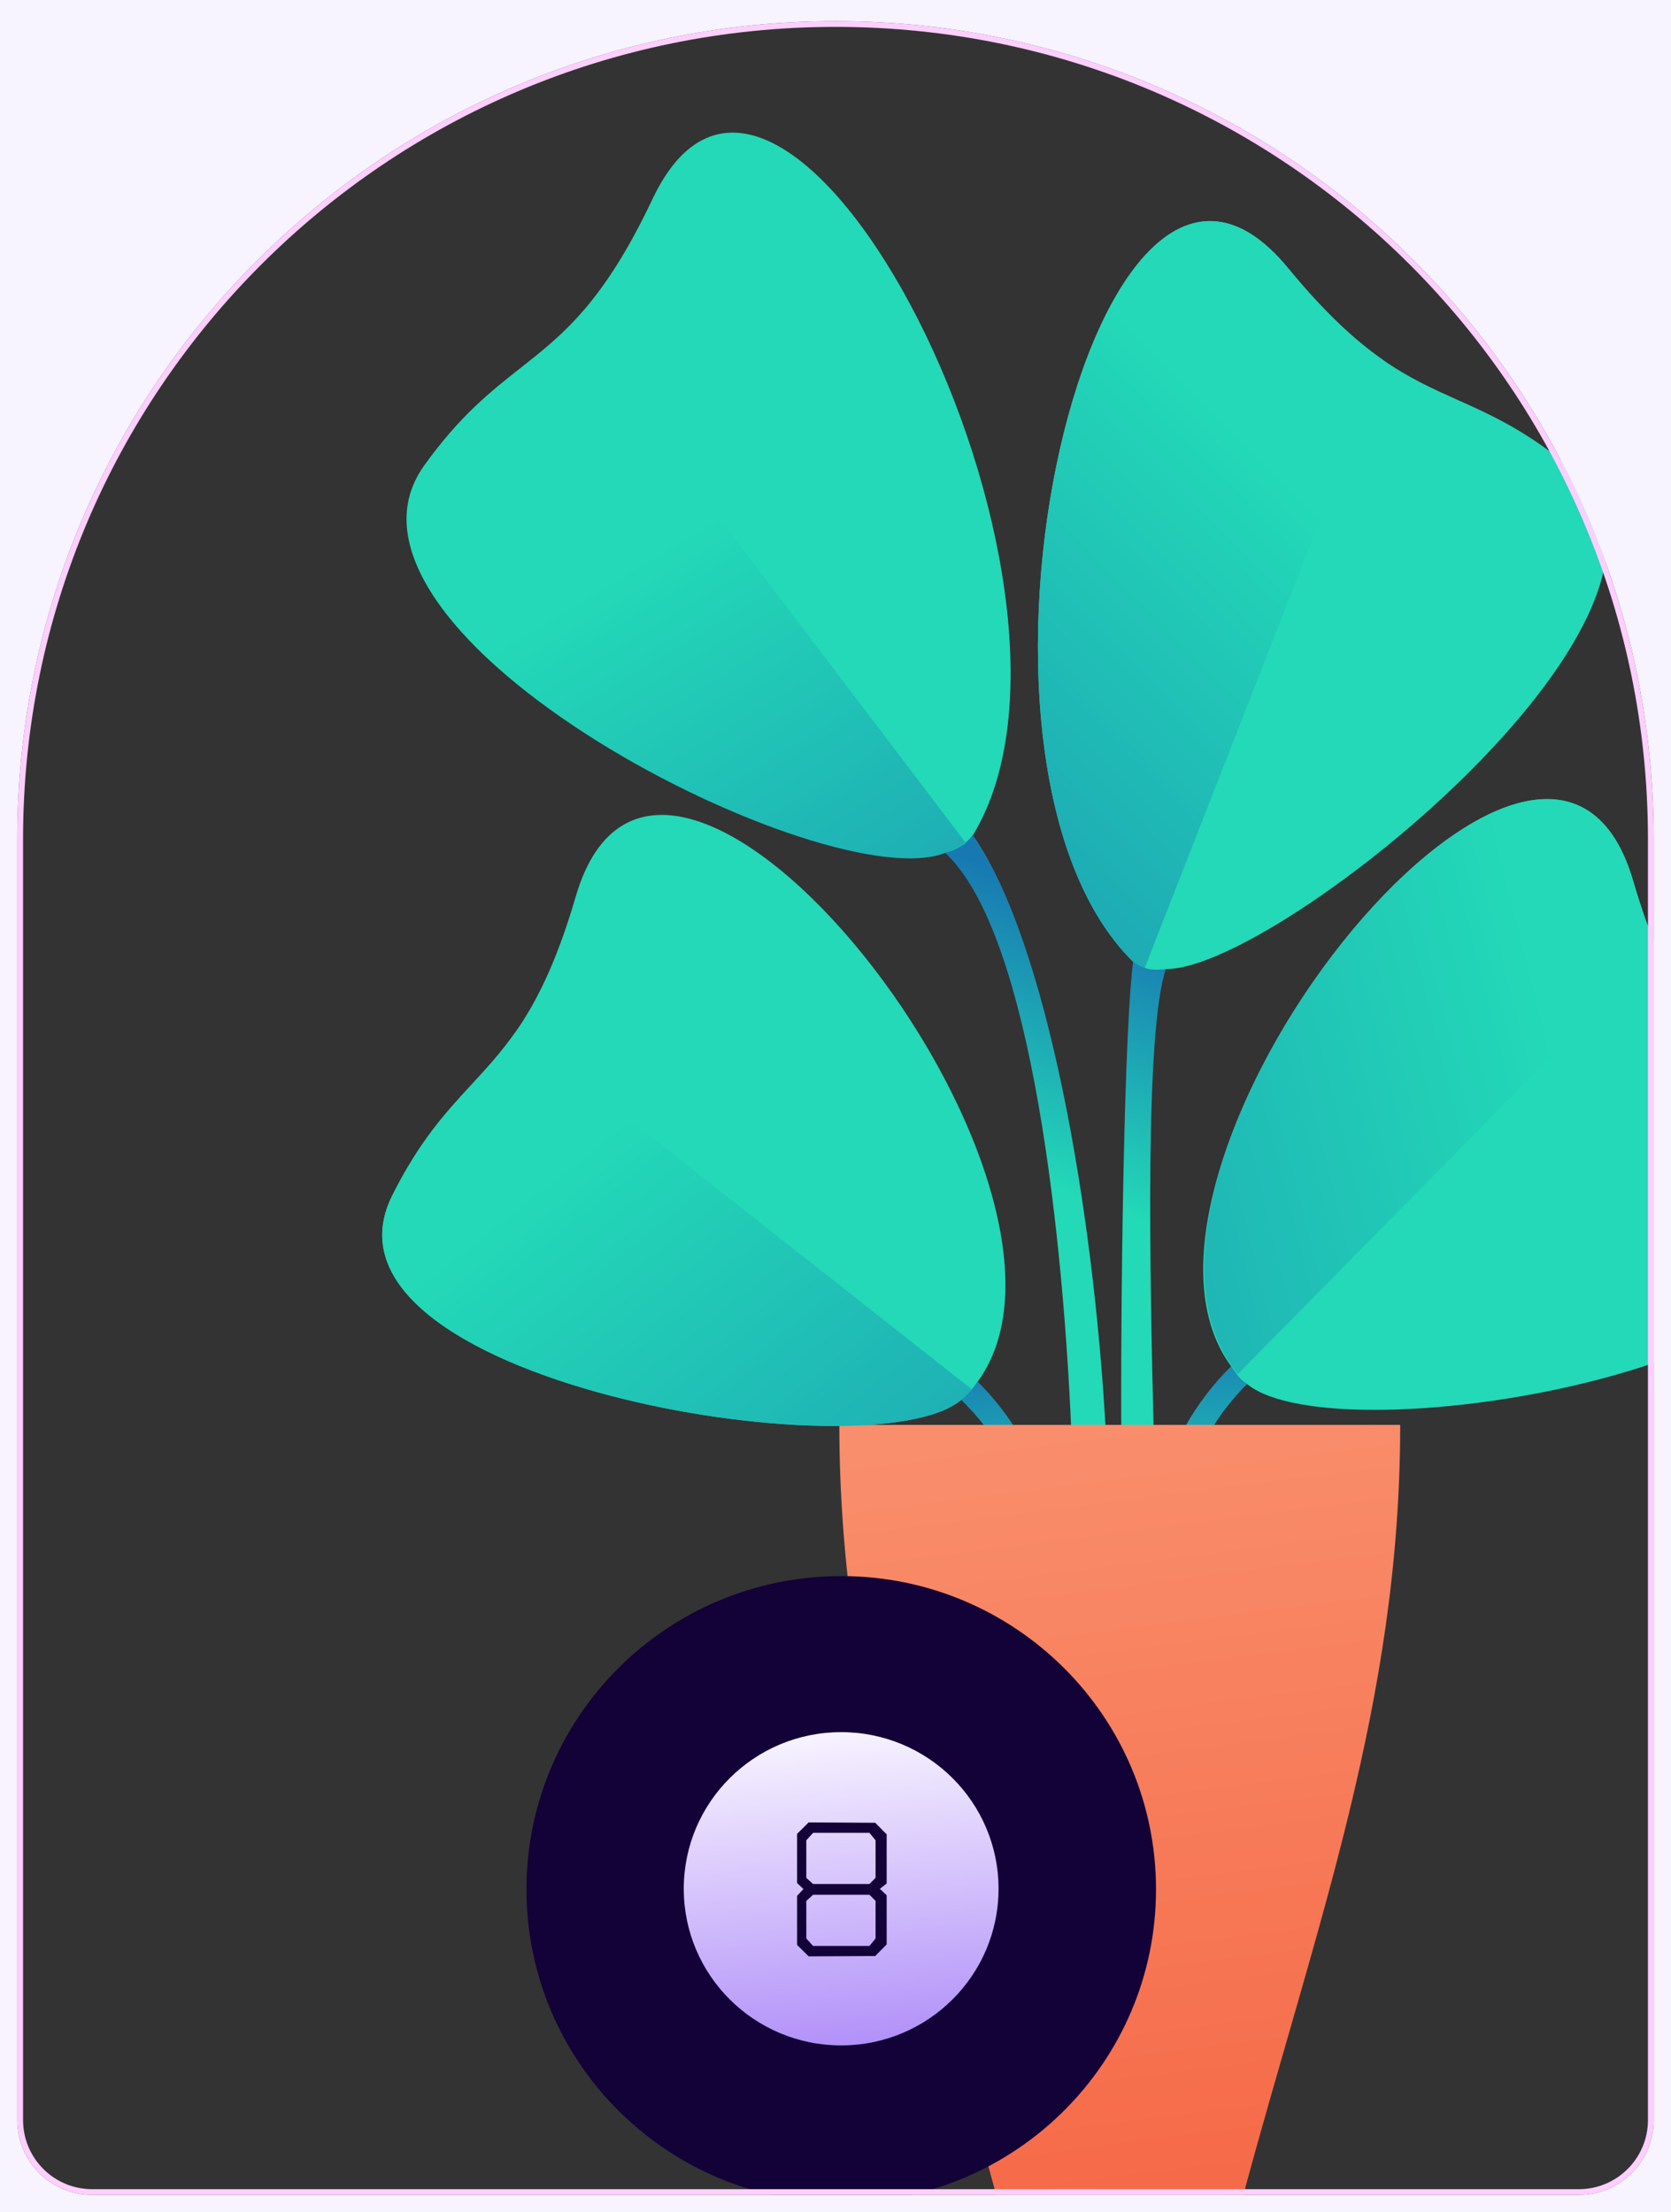 <svg width="870" height="1152" viewBox="0 0 870 1152" fill="none" xmlns="http://www.w3.org/2000/svg">
<rect x="0" y="0" width="870" height="1152" fill="#333333" stroke="none"/>
<g clip-path="url(#clip0_754_498)">
<path fill-rule="evenodd" clip-rule="evenodd" d="M607 504.5C596.141 537.182 598.569 660.356 600.603 743L583.769 743C583.507 657.976 585.556 533.644 590 500.5L607 504.5ZM506.785 435.212C545.309 490.949 569.154 629.341 575.591 743L557.673 743C553.786 653.508 538.435 485.133 491.229 443.344C496.664 441.269 502.542 438.038 506.785 435.212Z" fill="url(#paint0_linear_754_498)"/>
<path fill-rule="evenodd" clip-rule="evenodd" d="M631.509 743C636.409 735.131 642.883 726.954 649.5 720.5C646.923 718.043 644.023 715.026 641 711.5C631.627 720.594 623.238 731.782 616.971 743L631.509 743ZM528.063 743C522.906 734.955 515.972 726.283 509 719.5C506.173 722.561 503.48 726.086 500.5 729C504.714 733.114 509.407 738.264 512.887 743L528.063 743Z" fill="url(#paint1_linear_754_498)"/>
<path d="M647.336 1143C685.266 1002.32 729 886.62 729 742L594.45 742L437 742C437 886.625 480.734 1002.31 518.664 1143L647.336 1143Z" fill="url(#paint2_linear_754_498)"/>
<path fill-rule="evenodd" clip-rule="evenodd" d="M589.828 500.685C482.305 394.515 569.052 16.018 670.666 139.647C708.498 185.689 732.946 196.638 758.83 208.229C776.784 216.269 795.429 224.619 819.711 245.205C901.312 314.375 666 504.602 607.412 504.602C607.412 504.602 601.433 505.367 598 504.602C594.567 503.837 589.828 500.685 589.828 500.685ZM508.93 719.604C584.267 617.026 344.538 313.316 299.728 466.952C283.045 524.158 264.871 543.84 245.63 564.677C232.283 579.131 218.422 594.141 204.191 622.618C156.365 718.303 453.544 768.608 500.571 728.905C500.571 728.905 503.713 726.044 505.5 724C506.933 722.36 508.93 719.604 508.93 719.604ZM649 720.5C696.022 760.203 993.636 710.01 945.809 614.325C931.578 585.845 917.717 570.835 904.369 556.38C885.129 535.544 866.955 515.863 850.273 458.654C805.462 305.023 565.663 608.922 641 711.5C644 715.585 645.066 717.893 649 720.5ZM339.681 103.728C408.101 -40.946 584.914 305.82 506.5 435C506.5 435 504 438 501 440C497.445 442.37 491.5 443 491.5 443C430.973 469.025 158.566 329.398 220.849 242.421C239.383 216.541 255.431 203.899 270.884 191.726C293.163 174.176 314.205 157.6 339.681 103.728Z" fill="#23D9B7"/>
<path fill-rule="evenodd" clip-rule="evenodd" d="M644.5 715.5L862.673 494.219C858.456 484.205 854.32 472.534 850.273 458.655C805.176 304 560 613.5 644.5 715.5Z" fill="url(#paint3_linear_754_498)"/>
<path fill-rule="evenodd" clip-rule="evenodd" d="M503 439.125L297.868 169C288.942 178.251 280.184 185.169 271.226 192.244C255.766 204.455 239.711 217.136 221.168 243.097C158.856 330.345 432.391 469.905 492.946 443.799C492.946 443.799 494.447 443.799 497.448 442.294C500.45 440.789 503 439.125 503 439.125Z" fill="url(#paint4_linear_754_498)"/>
<path fill-rule="evenodd" clip-rule="evenodd" d="M500.571 728.905C453.544 768.608 156.365 718.303 204.191 622.618C218.422 594.14 232.283 579.131 245.63 564.677C253.57 556.078 261.329 547.676 268.876 536.753L506 723.5C506 723.5 505.15 725.039 500.571 728.905Z" fill="url(#paint5_linear_754_498)"/>
<path fill-rule="evenodd" clip-rule="evenodd" d="M589.819 500.744L596 504L719.87 187.341C705.624 177.38 689.867 163.05 670.661 139.676C569.047 16.048 482.301 394.544 589.824 500.714C589.822 500.724 589.821 500.734 589.819 500.744Z" fill="url(#paint6_linear_754_498)"/>
<path fill-rule="evenodd" clip-rule="evenodd" d="M437.991 1147C528.501 1147 601.874 1073.96 601.874 983.867C601.874 893.771 528.501 820.734 437.991 820.734C347.48 820.734 274.107 893.771 274.107 983.867C274.107 1073.96 347.48 1147 437.991 1147Z" fill="#130237"/>
<path fill-rule="evenodd" clip-rule="evenodd" d="M437.942 1065.13C483.197 1065.13 519.884 1028.61 519.884 983.566C519.884 938.519 483.197 902 437.942 902C392.687 902 356 938.519 356 983.566C356 1028.61 392.687 1065.13 437.942 1065.13Z" fill="url(#paint7_linear_754_498)"/>
<path fill-rule="evenodd" clip-rule="evenodd" d="M415 1012.8L415.002 987.212L418.306 983.725L415.002 980.559L415 954.967L421.033 949L455.674 949.192L461.641 955.225L461.642 980.818L458.103 983.594L461.642 986.953L461.641 1012.55L455.674 1018.58L421.033 1018.77L415 1012.8ZM423.332 954.436L419.802 958.322L419.8 977.896L423.336 981.076L452.681 981.076L455.863 977.894L455.862 958.322L452.681 954.433L423.332 954.436ZM423.332 1013.34L419.802 1009.45L419.8 989.875L423.336 986.695L452.681 986.695L455.863 989.877L455.862 1009.45L452.681 1013.34L423.332 1013.34Z" fill="#130237"/>
<path fill-rule="evenodd" clip-rule="evenodd" d="M435 14C201.384 14 12 203.384 12 437V1104C12 1123.88 28.118 1140 48 1140H822C841.882 1140 858 1123.88 858 1104V437C858 203.384 668.616 14 435 14ZM9 437C9 201.727 199.727 11 435 11C670.273 11 861 201.727 861 437V1104C861 1125.54 843.539 1143 822 1143H48C26.461 1143 9 1125.54 9 1104V437Z" fill="#FECFFE"/>
<path fill-rule="evenodd" clip-rule="evenodd" d="M870 1152L870 -3.80289e-05L0 0L0 1152L870 1152ZM9 437C9 201.727 199.727 11 435 11C670.273 11 861 201.727 861 437L861 1104C861 1125.54 843.539 1143 822 1143L48 1143C26.461 1143 9 1125.54 9 1104L9 437Z" fill="#F7F3FF"/>
</g>
<defs>
<linearGradient id="paint0_linear_754_498" x1="538" y1="615" x2="588.226" y2="478.078" gradientUnits="userSpaceOnUse">
<stop stop-color="#23D9B7"/>
<stop offset="1" stop-color="#1879B2"/>
</linearGradient>
<linearGradient id="paint1_linear_754_498" x1="530" y1="811" x2="517.915" y2="705.629" gradientUnits="userSpaceOnUse">
<stop stop-color="#23D9B7"/>
<stop offset="1" stop-color="#1879B2"/>
</linearGradient>
<linearGradient id="paint2_linear_754_498" x1="583.144" y1="742.292" x2="638.905" y2="1181.63" gradientUnits="userSpaceOnUse">
<stop stop-color="#F98E6C"/>
<stop offset="1" stop-color="#F56644"/>
</linearGradient>
<linearGradient id="paint3_linear_754_498" x1="806" y1="533" x2="244.832" y2="673.312" gradientUnits="userSpaceOnUse">
<stop stop-color="#23D9B7"/>
<stop offset="1" stop-color="#1879B2"/>
</linearGradient>
<linearGradient id="paint4_linear_754_498" x1="357.383" y1="277.783" x2="606.158" y2="690.361" gradientUnits="userSpaceOnUse">
<stop stop-color="#23D9B7"/>
<stop offset="1" stop-color="#1879B2"/>
</linearGradient>
<linearGradient id="paint5_linear_754_498" x1="302" y1="601" x2="637.428" y2="1025.5" gradientUnits="userSpaceOnUse">
<stop stop-color="#23D9B7"/>
<stop offset="1" stop-color="#1879B2"/>
</linearGradient>
<linearGradient id="paint6_linear_754_498" x1="630" y1="209" x2="284.06" y2="553.429" gradientUnits="userSpaceOnUse">
<stop stop-color="#23D9B7"/>
<stop offset="1" stop-color="#1879B2"/>
</linearGradient>
<linearGradient id="paint7_linear_754_498" x1="438.023" y1="902.119" x2="454.59" y2="1082.21" gradientUnits="userSpaceOnUse">
<stop stop-color="#F7F3FF"/>
<stop offset="1" stop-color="#AA86F8"/>
</linearGradient>
<clipPath id="clip0_754_498">
<rect width="1152" height="870" fill="white" transform="translate(0 1152) rotate(-90)"/>
</clipPath>
</defs>
</svg>
